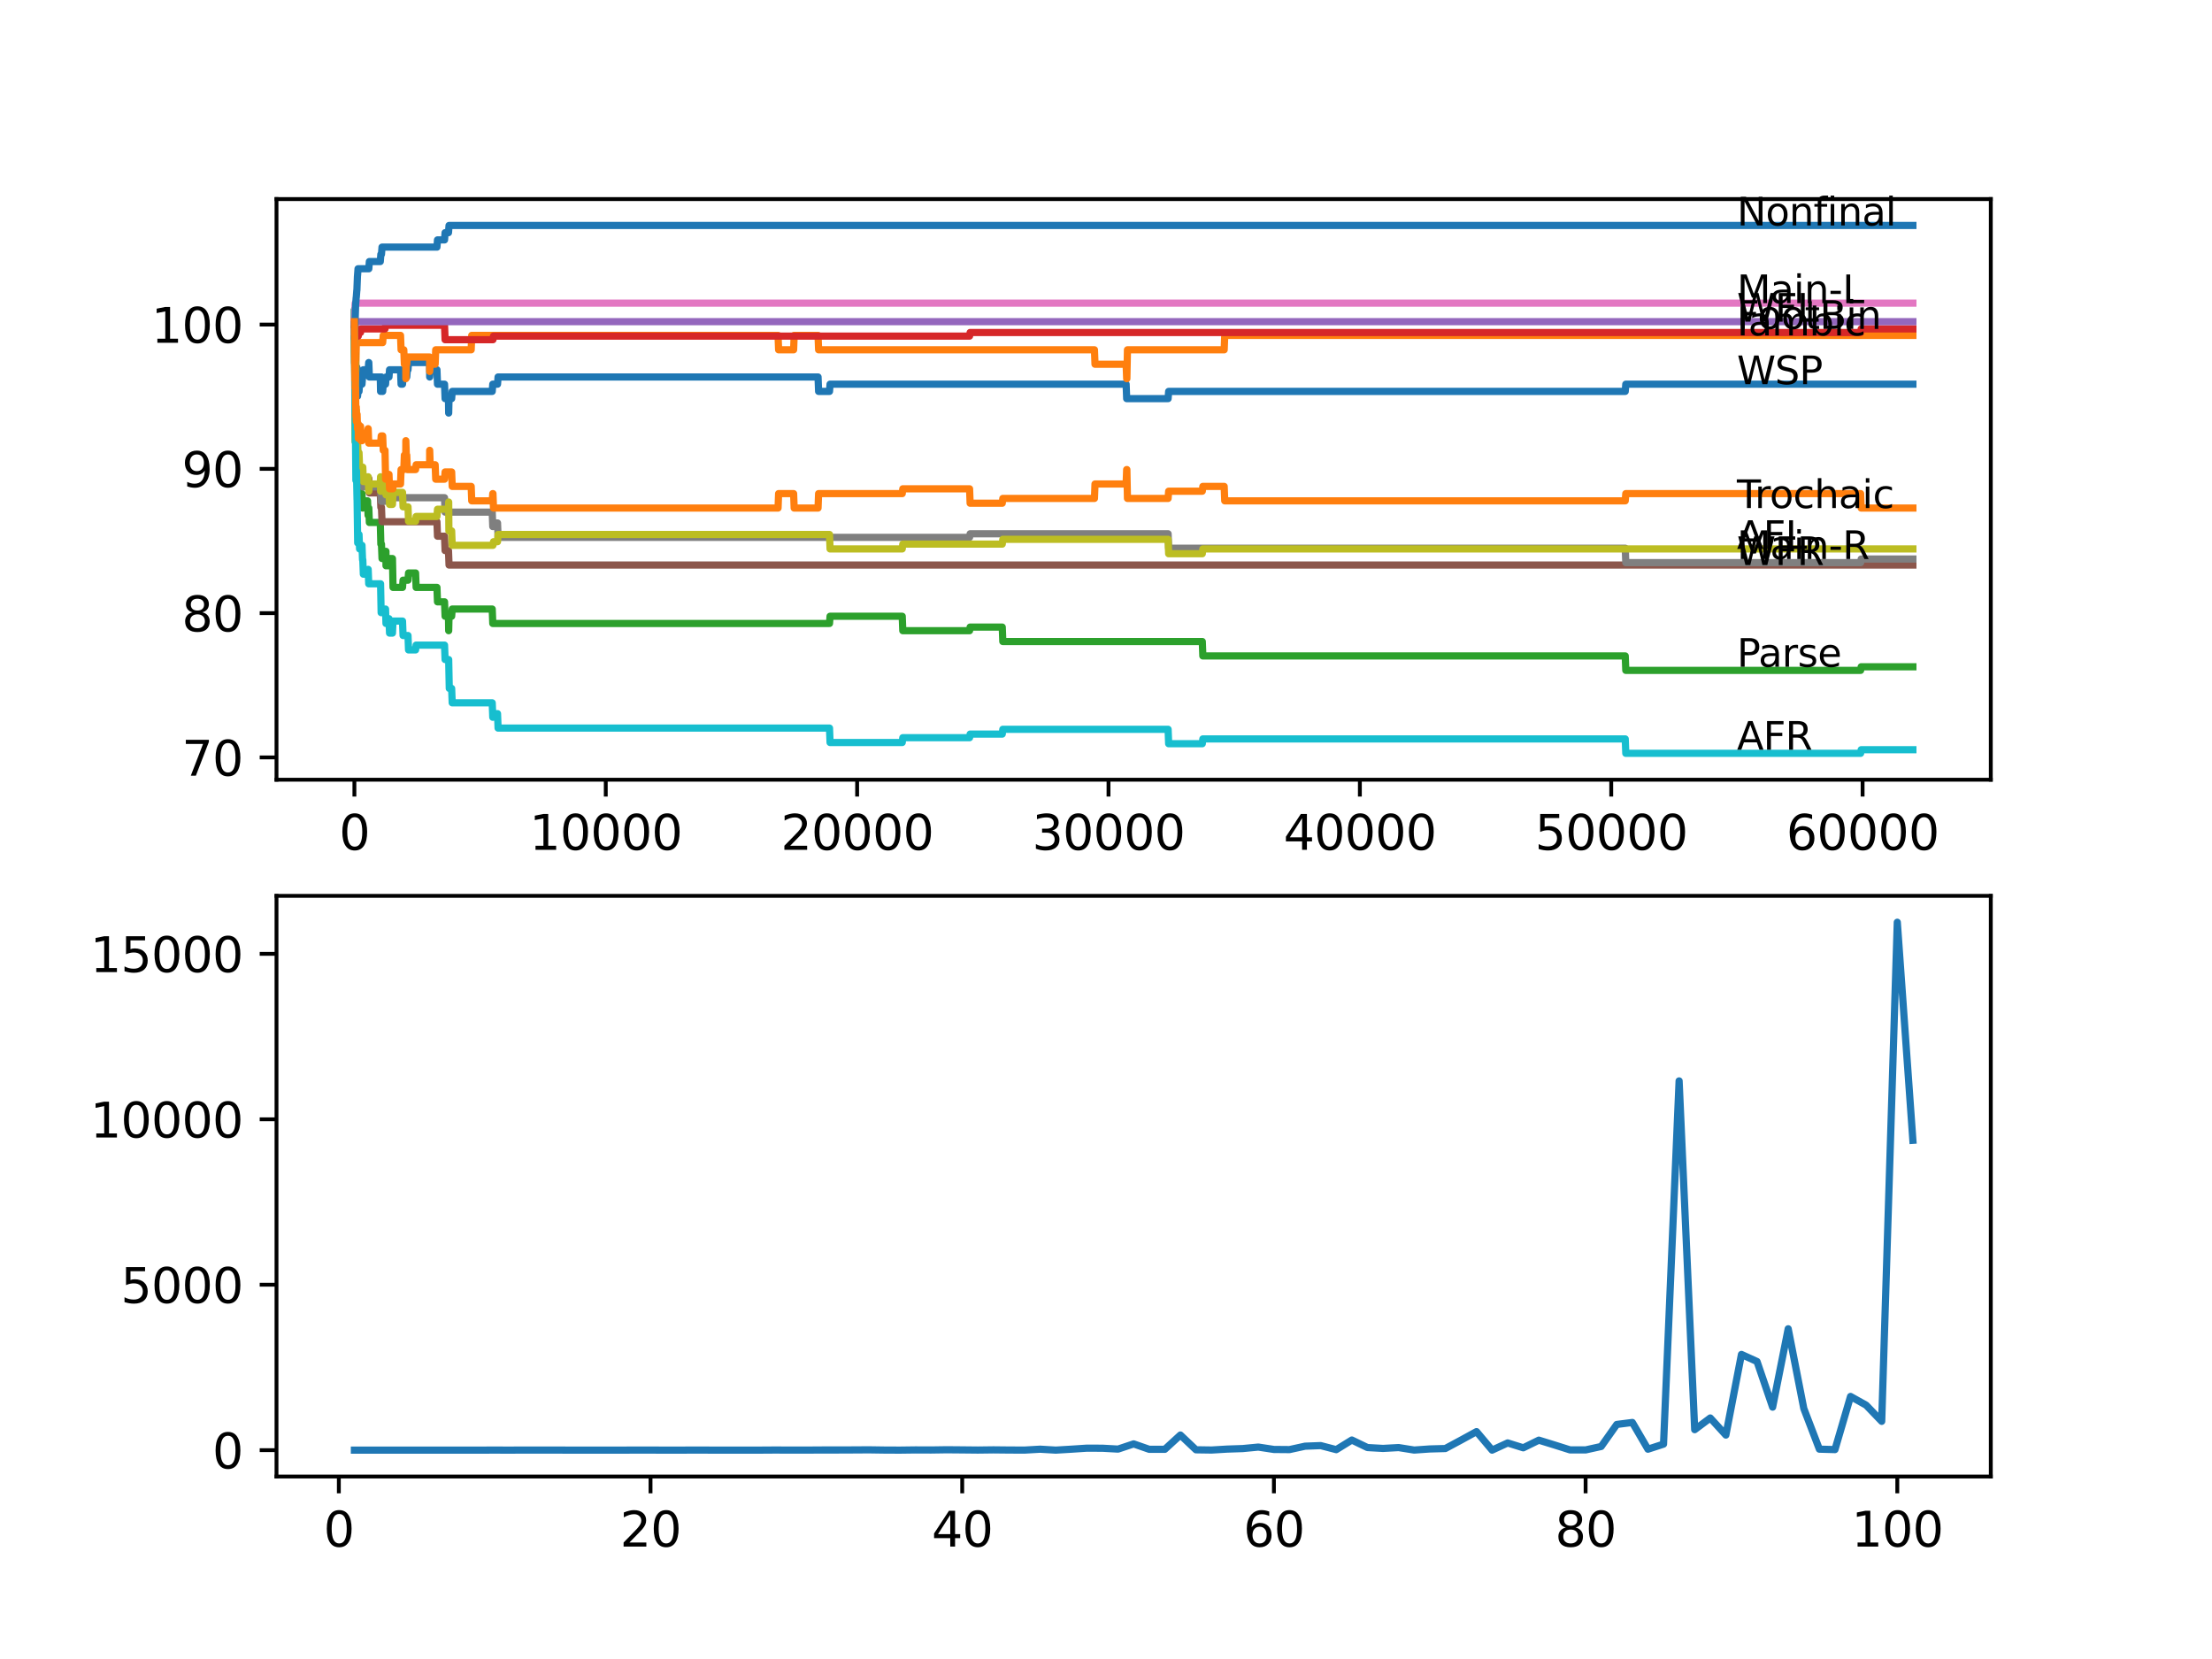<?xml version="1.0" encoding="utf-8" standalone="no"?>
<!DOCTYPE svg PUBLIC "-//W3C//DTD SVG 1.1//EN"
  "http://www.w3.org/Graphics/SVG/1.1/DTD/svg11.dtd">
<svg xmlns:xlink="http://www.w3.org/1999/xlink" width="460.8pt" height="345.6pt" viewBox="0 0 460.8 345.6" xmlns="http://www.w3.org/2000/svg" version="1.1">
 <defs>
  <style type="text/css">*{stroke-linejoin: round; stroke-linecap: butt}</style>
 </defs>
 <g id="figure_1">
  <g id="patch_1">
   <path d="M 0 345.6 
L 460.8 345.6 
L 460.8 0 
L 0 0 
z
" style="fill: #ffffff"/>
  </g>
  <g id="axes_1">
   <g id="patch_2">
    <path d="M 57.6 162.432 
L 414.72 162.432 
L 414.72 41.472 
L 57.6 41.472 
z
" style="fill: #ffffff"/>
   </g>
   <g id="matplotlib.axis_1">
    <g id="xtick_1">
     <g id="line2d_1">
      <defs>
       <path id="m5f3b8e2479" d="M 0 0 
L 0 3.5 
" style="stroke: #000000; stroke-width: 0.8"/>
      </defs>
      <g>
       <use xlink:href="#m5f3b8e2479" x="73.827" y="162.432" style="stroke: #000000; stroke-width: 0.8"/>
      </g>
     </g>
     <g id="text_1">
      <!-- 0 -->
      <g transform="translate(70.646 177.03)scale(0.1 -0.1)">
       <defs>
        <path id="DejaVuSans-30" d="M 2034 4250 
Q 1547 4250 1301 3770 
Q 1056 3291 1056 2328 
Q 1056 1369 1301 889 
Q 1547 409 2034 409 
Q 2525 409 2770 889 
Q 3016 1369 3016 2328 
Q 3016 3291 2770 3770 
Q 2525 4250 2034 4250 
z
M 2034 4750 
Q 2819 4750 3233 4129 
Q 3647 3509 3647 2328 
Q 3647 1150 3233 529 
Q 2819 -91 2034 -91 
Q 1250 -91 836 529 
Q 422 1150 422 2328 
Q 422 3509 836 4129 
Q 1250 4750 2034 4750 
z
" transform="scale(0.016)"/>
       </defs>
       <use xlink:href="#DejaVuSans-30"/>
      </g>
     </g>
    </g>
    <g id="xtick_2">
     <g id="line2d_2">
      <g>
       <use xlink:href="#m5f3b8e2479" x="126.192" y="162.432" style="stroke: #000000; stroke-width: 0.8"/>
      </g>
     </g>
     <g id="text_2">
      <!-- 10000 -->
      <g transform="translate(110.286 177.03)scale(0.1 -0.1)">
       <defs>
        <path id="DejaVuSans-31" d="M 794 531 
L 1825 531 
L 1825 4091 
L 703 3866 
L 703 4441 
L 1819 4666 
L 2450 4666 
L 2450 531 
L 3481 531 
L 3481 0 
L 794 0 
L 794 531 
z
" transform="scale(0.016)"/>
       </defs>
       <use xlink:href="#DejaVuSans-31"/>
       <use xlink:href="#DejaVuSans-30" x="63.623"/>
       <use xlink:href="#DejaVuSans-30" x="127.246"/>
       <use xlink:href="#DejaVuSans-30" x="190.869"/>
       <use xlink:href="#DejaVuSans-30" x="254.492"/>
      </g>
     </g>
    </g>
    <g id="xtick_3">
     <g id="line2d_3">
      <g>
       <use xlink:href="#m5f3b8e2479" x="178.556" y="162.432" style="stroke: #000000; stroke-width: 0.8"/>
      </g>
     </g>
     <g id="text_3">
      <!-- 20000 -->
      <g transform="translate(162.65 177.03)scale(0.1 -0.1)">
       <defs>
        <path id="DejaVuSans-32" d="M 1228 531 
L 3431 531 
L 3431 0 
L 469 0 
L 469 531 
Q 828 903 1448 1529 
Q 2069 2156 2228 2338 
Q 2531 2678 2651 2914 
Q 2772 3150 2772 3378 
Q 2772 3750 2511 3984 
Q 2250 4219 1831 4219 
Q 1534 4219 1204 4116 
Q 875 4013 500 3803 
L 500 4441 
Q 881 4594 1212 4672 
Q 1544 4750 1819 4750 
Q 2544 4750 2975 4387 
Q 3406 4025 3406 3419 
Q 3406 3131 3298 2873 
Q 3191 2616 2906 2266 
Q 2828 2175 2409 1742 
Q 1991 1309 1228 531 
z
" transform="scale(0.016)"/>
       </defs>
       <use xlink:href="#DejaVuSans-32"/>
       <use xlink:href="#DejaVuSans-30" x="63.623"/>
       <use xlink:href="#DejaVuSans-30" x="127.246"/>
       <use xlink:href="#DejaVuSans-30" x="190.869"/>
       <use xlink:href="#DejaVuSans-30" x="254.492"/>
      </g>
     </g>
    </g>
    <g id="xtick_4">
     <g id="line2d_4">
      <g>
       <use xlink:href="#m5f3b8e2479" x="230.921" y="162.432" style="stroke: #000000; stroke-width: 0.8"/>
      </g>
     </g>
     <g id="text_4">
      <!-- 30000 -->
      <g transform="translate(215.015 177.03)scale(0.1 -0.1)">
       <defs>
        <path id="DejaVuSans-33" d="M 2597 2516 
Q 3050 2419 3304 2112 
Q 3559 1806 3559 1356 
Q 3559 666 3084 287 
Q 2609 -91 1734 -91 
Q 1441 -91 1130 -33 
Q 819 25 488 141 
L 488 750 
Q 750 597 1062 519 
Q 1375 441 1716 441 
Q 2309 441 2620 675 
Q 2931 909 2931 1356 
Q 2931 1769 2642 2001 
Q 2353 2234 1838 2234 
L 1294 2234 
L 1294 2753 
L 1863 2753 
Q 2328 2753 2575 2939 
Q 2822 3125 2822 3475 
Q 2822 3834 2567 4026 
Q 2313 4219 1838 4219 
Q 1578 4219 1281 4162 
Q 984 4106 628 3988 
L 628 4550 
Q 988 4650 1302 4700 
Q 1616 4750 1894 4750 
Q 2613 4750 3031 4423 
Q 3450 4097 3450 3541 
Q 3450 3153 3228 2886 
Q 3006 2619 2597 2516 
z
" transform="scale(0.016)"/>
       </defs>
       <use xlink:href="#DejaVuSans-33"/>
       <use xlink:href="#DejaVuSans-30" x="63.623"/>
       <use xlink:href="#DejaVuSans-30" x="127.246"/>
       <use xlink:href="#DejaVuSans-30" x="190.869"/>
       <use xlink:href="#DejaVuSans-30" x="254.492"/>
      </g>
     </g>
    </g>
    <g id="xtick_5">
     <g id="line2d_5">
      <g>
       <use xlink:href="#m5f3b8e2479" x="283.285" y="162.432" style="stroke: #000000; stroke-width: 0.8"/>
      </g>
     </g>
     <g id="text_5">
      <!-- 40000 -->
      <g transform="translate(267.379 177.03)scale(0.1 -0.1)">
       <defs>
        <path id="DejaVuSans-34" d="M 2419 4116 
L 825 1625 
L 2419 1625 
L 2419 4116 
z
M 2253 4666 
L 3047 4666 
L 3047 1625 
L 3713 1625 
L 3713 1100 
L 3047 1100 
L 3047 0 
L 2419 0 
L 2419 1100 
L 313 1100 
L 313 1709 
L 2253 4666 
z
" transform="scale(0.016)"/>
       </defs>
       <use xlink:href="#DejaVuSans-34"/>
       <use xlink:href="#DejaVuSans-30" x="63.623"/>
       <use xlink:href="#DejaVuSans-30" x="127.246"/>
       <use xlink:href="#DejaVuSans-30" x="190.869"/>
       <use xlink:href="#DejaVuSans-30" x="254.492"/>
      </g>
     </g>
    </g>
    <g id="xtick_6">
     <g id="line2d_6">
      <g>
       <use xlink:href="#m5f3b8e2479" x="335.65" y="162.432" style="stroke: #000000; stroke-width: 0.8"/>
      </g>
     </g>
     <g id="text_6">
      <!-- 50000 -->
      <g transform="translate(319.744 177.03)scale(0.1 -0.1)">
       <defs>
        <path id="DejaVuSans-35" d="M 691 4666 
L 3169 4666 
L 3169 4134 
L 1269 4134 
L 1269 2991 
Q 1406 3038 1543 3061 
Q 1681 3084 1819 3084 
Q 2600 3084 3056 2656 
Q 3513 2228 3513 1497 
Q 3513 744 3044 326 
Q 2575 -91 1722 -91 
Q 1428 -91 1123 -41 
Q 819 9 494 109 
L 494 744 
Q 775 591 1075 516 
Q 1375 441 1709 441 
Q 2250 441 2565 725 
Q 2881 1009 2881 1497 
Q 2881 1984 2565 2268 
Q 2250 2553 1709 2553 
Q 1456 2553 1204 2497 
Q 953 2441 691 2322 
L 691 4666 
z
" transform="scale(0.016)"/>
       </defs>
       <use xlink:href="#DejaVuSans-35"/>
       <use xlink:href="#DejaVuSans-30" x="63.623"/>
       <use xlink:href="#DejaVuSans-30" x="127.246"/>
       <use xlink:href="#DejaVuSans-30" x="190.869"/>
       <use xlink:href="#DejaVuSans-30" x="254.492"/>
      </g>
     </g>
    </g>
    <g id="xtick_7">
     <g id="line2d_7">
      <g>
       <use xlink:href="#m5f3b8e2479" x="388.014" y="162.432" style="stroke: #000000; stroke-width: 0.8"/>
      </g>
     </g>
     <g id="text_7">
      <!-- 60000 -->
      <g transform="translate(372.108 177.03)scale(0.1 -0.1)">
       <defs>
        <path id="DejaVuSans-36" d="M 2113 2584 
Q 1688 2584 1439 2293 
Q 1191 2003 1191 1497 
Q 1191 994 1439 701 
Q 1688 409 2113 409 
Q 2538 409 2786 701 
Q 3034 994 3034 1497 
Q 3034 2003 2786 2293 
Q 2538 2584 2113 2584 
z
M 3366 4563 
L 3366 3988 
Q 3128 4100 2886 4159 
Q 2644 4219 2406 4219 
Q 1781 4219 1451 3797 
Q 1122 3375 1075 2522 
Q 1259 2794 1537 2939 
Q 1816 3084 2150 3084 
Q 2853 3084 3261 2657 
Q 3669 2231 3669 1497 
Q 3669 778 3244 343 
Q 2819 -91 2113 -91 
Q 1303 -91 875 529 
Q 447 1150 447 2328 
Q 447 3434 972 4092 
Q 1497 4750 2381 4750 
Q 2619 4750 2861 4703 
Q 3103 4656 3366 4563 
z
" transform="scale(0.016)"/>
       </defs>
       <use xlink:href="#DejaVuSans-36"/>
       <use xlink:href="#DejaVuSans-30" x="63.623"/>
       <use xlink:href="#DejaVuSans-30" x="127.246"/>
       <use xlink:href="#DejaVuSans-30" x="190.869"/>
       <use xlink:href="#DejaVuSans-30" x="254.492"/>
      </g>
     </g>
    </g>
   </g>
   <g id="matplotlib.axis_2">
    <g id="ytick_1">
     <g id="line2d_8">
      <defs>
       <path id="m821ccf49c3" d="M 0 0 
L -3.5 0 
" style="stroke: #000000; stroke-width: 0.8"/>
      </defs>
      <g>
       <use xlink:href="#m821ccf49c3" x="57.6" y="157.785" style="stroke: #000000; stroke-width: 0.8"/>
      </g>
     </g>
     <g id="text_8">
      <!-- 70 -->
      <g transform="translate(37.875 161.585)scale(0.1 -0.1)">
       <defs>
        <path id="DejaVuSans-37" d="M 525 4666 
L 3525 4666 
L 3525 4397 
L 1831 0 
L 1172 0 
L 2766 4134 
L 525 4134 
L 525 4666 
z
" transform="scale(0.016)"/>
       </defs>
       <use xlink:href="#DejaVuSans-37"/>
       <use xlink:href="#DejaVuSans-30" x="63.623"/>
      </g>
     </g>
    </g>
    <g id="ytick_2">
     <g id="line2d_9">
      <g>
       <use xlink:href="#m821ccf49c3" x="57.6" y="127.727" style="stroke: #000000; stroke-width: 0.8"/>
      </g>
     </g>
     <g id="text_9">
      <!-- 80 -->
      <g transform="translate(37.875 131.526)scale(0.1 -0.1)">
       <defs>
        <path id="DejaVuSans-38" d="M 2034 2216 
Q 1584 2216 1326 1975 
Q 1069 1734 1069 1313 
Q 1069 891 1326 650 
Q 1584 409 2034 409 
Q 2484 409 2743 651 
Q 3003 894 3003 1313 
Q 3003 1734 2745 1975 
Q 2488 2216 2034 2216 
z
M 1403 2484 
Q 997 2584 770 2862 
Q 544 3141 544 3541 
Q 544 4100 942 4425 
Q 1341 4750 2034 4750 
Q 2731 4750 3128 4425 
Q 3525 4100 3525 3541 
Q 3525 3141 3298 2862 
Q 3072 2584 2669 2484 
Q 3125 2378 3379 2068 
Q 3634 1759 3634 1313 
Q 3634 634 3220 271 
Q 2806 -91 2034 -91 
Q 1263 -91 848 271 
Q 434 634 434 1313 
Q 434 1759 690 2068 
Q 947 2378 1403 2484 
z
M 1172 3481 
Q 1172 3119 1398 2916 
Q 1625 2713 2034 2713 
Q 2441 2713 2670 2916 
Q 2900 3119 2900 3481 
Q 2900 3844 2670 4047 
Q 2441 4250 2034 4250 
Q 1625 4250 1398 4047 
Q 1172 3844 1172 3481 
z
" transform="scale(0.016)"/>
       </defs>
       <use xlink:href="#DejaVuSans-38"/>
       <use xlink:href="#DejaVuSans-30" x="63.623"/>
      </g>
     </g>
    </g>
    <g id="ytick_3">
     <g id="line2d_10">
      <g>
       <use xlink:href="#m821ccf49c3" x="57.6" y="97.669" style="stroke: #000000; stroke-width: 0.8"/>
      </g>
     </g>
     <g id="text_10">
      <!-- 90 -->
      <g transform="translate(37.875 101.468)scale(0.1 -0.1)">
       <defs>
        <path id="DejaVuSans-39" d="M 703 97 
L 703 672 
Q 941 559 1184 500 
Q 1428 441 1663 441 
Q 2288 441 2617 861 
Q 2947 1281 2994 2138 
Q 2813 1869 2534 1725 
Q 2256 1581 1919 1581 
Q 1219 1581 811 2004 
Q 403 2428 403 3163 
Q 403 3881 828 4315 
Q 1253 4750 1959 4750 
Q 2769 4750 3195 4129 
Q 3622 3509 3622 2328 
Q 3622 1225 3098 567 
Q 2575 -91 1691 -91 
Q 1453 -91 1209 -44 
Q 966 3 703 97 
z
M 1959 2075 
Q 2384 2075 2632 2365 
Q 2881 2656 2881 3163 
Q 2881 3666 2632 3958 
Q 2384 4250 1959 4250 
Q 1534 4250 1286 3958 
Q 1038 3666 1038 3163 
Q 1038 2656 1286 2365 
Q 1534 2075 1959 2075 
z
" transform="scale(0.016)"/>
       </defs>
       <use xlink:href="#DejaVuSans-39"/>
       <use xlink:href="#DejaVuSans-30" x="63.623"/>
      </g>
     </g>
    </g>
    <g id="ytick_4">
     <g id="line2d_11">
      <g>
       <use xlink:href="#m821ccf49c3" x="57.6" y="67.61" style="stroke: #000000; stroke-width: 0.8"/>
      </g>
     </g>
     <g id="text_11">
      <!-- 100 -->
      <g transform="translate(31.512 71.409)scale(0.1 -0.1)">
       <use xlink:href="#DejaVuSans-31"/>
       <use xlink:href="#DejaVuSans-30" x="63.623"/>
       <use xlink:href="#DejaVuSans-30" x="127.246"/>
      </g>
     </g>
    </g>
   </g>
   <g id="line2d_12">
    <path d="M 73.833 67.009 
L 73.854 64.504 
L 73.911 71.017 
L 73.922 71.017 
L 73.932 71.017 
L 73.958 68.512 
L 74 80.535 
L 74.021 76.027 
L 74.047 76.027 
L 74.084 73.522 
L 74.089 76.528 
L 74.152 76.528 
L 74.215 76.528 
L 74.257 79.533 
L 74.325 76.528 
L 74.346 76.528 
L 74.451 81.036 
L 74.461 79.533 
L 74.472 79.533 
L 74.482 82.539 
L 74.582 81.537 
L 74.791 81.537 
L 74.906 80.034 
L 75.409 80.034 
L 75.524 78.531 
L 75.576 78.531 
L 75.692 77.029 
L 76.697 77.029 
L 76.812 75.526 
L 76.828 75.526 
L 76.943 78.531 
L 79.221 78.531 
L 79.279 81.537 
L 79.331 78.531 
L 79.467 78.531 
L 79.582 81.537 
L 79.718 81.537 
L 79.834 80.034 
L 80.315 80.034 
L 80.431 78.531 
L 81.033 78.531 
L 81.148 77.029 
L 83.436 77.029 
L 83.552 80.034 
L 83.85 80.034 
L 83.965 78.531 
L 84.735 78.531 
L 84.85 77.029 
L 84.992 77.029 
L 85.107 75.526 
L 89.505 75.526 
L 89.511 78.531 
L 89.615 77.029 
L 91.024 77.029 
L 91.139 80.034 
L 92.605 80.034 
L 92.721 83.04 
L 93.428 83.04 
L 93.469 86.046 
L 93.537 83.04 
L 94.087 83.04 
L 94.203 81.537 
L 102.539 81.537 
L 102.654 80.034 
L 103.644 80.034 
L 103.759 78.531 
L 170.414 78.531 
L 170.529 81.537 
L 172.802 81.537 
L 172.917 80.034 
L 234.592 80.034 
L 234.707 83.04 
L 243.337 83.04 
L 243.452 81.537 
L 338.567 81.537 
L 338.682 80.034 
L 398.487 80.034 
L 398.487 80.034 
" clip-path="url(#p6641b305b4)" style="fill: none; stroke: #1f77b4; stroke-width: 1.5; stroke-linecap: square"/>
   </g>
   <g id="line2d_13">
    <path d="M 73.833 70.616 
L 73.838 70.616 
L 73.927 83.14 
L 73.958 77.379 
L 73.969 77.379 
L 74.037 75.375 
L 74 78.381 
L 74.079 77.379 
L 74.11 77.379 
L 74.231 71.368 
L 79.718 71.368 
L 79.834 69.865 
L 83.436 69.865 
L 83.552 72.871 
L 84.122 72.871 
L 84.238 75.876 
L 84.531 75.876 
L 84.546 78.882 
L 84.641 75.876 
L 84.735 75.876 
L 84.85 74.373 
L 89.505 74.373 
L 89.511 77.379 
L 89.615 75.876 
L 90.652 75.876 
L 90.767 72.871 
L 98.156 72.871 
L 98.271 69.865 
L 162.083 69.865 
L 162.198 72.871 
L 165.324 72.871 
L 165.439 69.865 
L 170.414 69.865 
L 170.529 72.871 
L 227.994 72.871 
L 228.109 75.876 
L 234.592 75.876 
L 234.707 78.882 
L 234.749 78.882 
L 234.869 72.871 
L 255.019 72.871 
L 255.134 69.865 
L 398.487 69.865 
L 398.487 69.865 
" clip-path="url(#p6641b305b4)" style="fill: none; stroke: #ff7f0e; stroke-width: 1.5; stroke-linecap: square"/>
   </g>
   <g id="line2d_14">
    <path d="M 73.833 67.009 
L 73.854 64.504 
L 73.896 73.522 
L 73.906 73.522 
L 73.917 73.522 
L 74 92.058 
L 74.047 87.549 
L 74.084 85.044 
L 74.089 88.05 
L 74.147 88.05 
L 74.257 97.068 
L 74.267 95.565 
L 74.346 95.565 
L 74.451 100.073 
L 74.461 98.57 
L 74.472 98.57 
L 74.482 101.576 
L 74.582 100.574 
L 74.639 100.574 
L 74.754 103.58 
L 75.105 103.58 
L 75.22 102.829 
L 75.409 102.829 
L 75.524 105.835 
L 75.576 105.835 
L 75.692 104.332 
L 76.566 104.332 
L 76.681 107.337 
L 76.697 107.337 
L 76.812 105.835 
L 76.828 105.835 
L 76.943 108.84 
L 79.221 108.84 
L 79.336 113.349 
L 79.467 113.349 
L 79.582 116.355 
L 80.315 116.355 
L 80.404 114.852 
L 80.41 117.858 
L 80.42 117.858 
L 81.033 117.858 
L 81.148 116.355 
L 81.755 116.355 
L 81.876 122.367 
L 83.85 122.367 
L 83.965 120.864 
L 84.992 120.864 
L 85.107 119.361 
L 86.573 119.361 
L 86.688 122.367 
L 91.024 122.367 
L 91.139 125.373 
L 92.605 125.373 
L 92.721 128.378 
L 93.428 128.378 
L 93.469 131.384 
L 93.537 128.378 
L 94.087 128.378 
L 94.203 126.875 
L 102.539 126.875 
L 102.654 129.881 
L 172.802 129.881 
L 172.917 128.378 
L 187.951 128.378 
L 188.066 131.384 
L 201.979 131.384 
L 202.094 130.633 
L 208.786 130.633 
L 208.902 133.639 
L 250.458 133.639 
L 250.573 136.644 
L 338.567 136.644 
L 338.682 139.65 
L 387.601 139.65 
L 387.716 138.899 
L 398.487 138.899 
L 398.487 138.899 
" clip-path="url(#p6641b305b4)" style="fill: none; stroke: #2ca02c; stroke-width: 1.5; stroke-linecap: square"/>
   </g>
   <g id="line2d_15">
    <path d="M 73.833 67.61 
L 73.869 67.61 
L 73.958 67.009 
L 74.074 70.015 
L 74.634 70.015 
L 74.749 69.263 
L 75.105 69.263 
L 75.22 68.512 
L 80.205 68.512 
L 80.321 67.761 
L 92.605 67.761 
L 92.721 70.766 
L 102.691 70.766 
L 102.806 70.015 
L 201.979 70.015 
L 202.094 69.263 
L 387.601 69.263 
L 387.716 68.512 
L 398.487 68.512 
L 398.487 68.512 
" clip-path="url(#p6641b305b4)" style="fill: none; stroke: #d62728; stroke-width: 1.5; stroke-linecap: square"/>
   </g>
   <g id="line2d_16">
    <path d="M 73.833 67.009 
L 398.487 67.009 
L 398.487 67.009 
" clip-path="url(#p6641b305b4)" style="fill: none; stroke: #9467bd; stroke-width: 1.5; stroke-linecap: square"/>
   </g>
   <g id="line2d_17">
    <path d="M 73.833 67.61 
L 73.854 66.608 
L 73.88 75.626 
L 73.901 75.626 
L 73.958 75.626 
L 74.089 87.649 
L 74.215 87.649 
L 74.33 90.655 
L 74.346 90.655 
L 74.466 96.667 
L 74.472 96.667 
L 74.587 99.673 
L 76.828 99.673 
L 76.943 102.678 
L 79.221 102.678 
L 79.336 105.684 
L 79.467 105.684 
L 79.582 108.69 
L 91.024 108.69 
L 91.139 111.696 
L 92.605 111.696 
L 92.721 114.702 
L 93.428 114.702 
L 93.543 117.708 
L 398.487 117.708 
L 398.487 117.708 
" clip-path="url(#p6641b305b4)" style="fill: none; stroke: #8c564b; stroke-width: 1.5; stroke-linecap: square"/>
   </g>
   <g id="line2d_18">
    <path d="M 73.833 67.009 
L 73.859 67.009 
L 73.99 63.152 
L 398.487 63.152 
L 398.487 63.152 
" clip-path="url(#p6641b305b4)" style="fill: none; stroke: #e377c2; stroke-width: 1.5; stroke-linecap: square"/>
   </g>
   <g id="line2d_19">
    <path d="M 73.833 70.616 
L 73.859 70.616 
L 73.99 84.894 
L 74.006 84.894 
L 74.121 87.9 
L 74.283 87.9 
L 74.398 90.906 
L 74.451 90.906 
L 74.571 96.917 
L 74.634 96.917 
L 74.749 96.166 
L 74.791 96.166 
L 74.906 99.172 
L 75.105 99.172 
L 75.22 98.42 
L 75.409 98.42 
L 75.524 101.426 
L 79.3 101.426 
L 79.415 104.432 
L 80.205 104.432 
L 80.321 103.68 
L 92.605 103.68 
L 92.721 106.686 
L 102.539 106.686 
L 102.654 109.692 
L 102.691 109.692 
L 102.806 108.941 
L 103.644 108.941 
L 103.759 111.946 
L 201.979 111.946 
L 202.094 111.195 
L 243.337 111.195 
L 243.452 114.201 
L 338.567 114.201 
L 338.682 117.207 
L 387.601 117.207 
L 387.716 116.455 
L 398.487 116.455 
L 398.487 116.455 
" clip-path="url(#p6641b305b4)" style="fill: none; stroke: #7f7f7f; stroke-width: 1.5; stroke-linecap: square"/>
   </g>
   <g id="line2d_20">
    <path d="M 73.833 70.616 
L 73.943 79.784 
L 73.958 79.032 
L 73.969 79.032 
L 74 75.526 
L 74.021 84.543 
L 74.047 84.543 
L 74.084 90.555 
L 74.163 88.05 
L 74.199 88.05 
L 74.257 85.545 
L 74.288 91.557 
L 74.346 91.557 
L 74.388 90.054 
L 74.393 93.06 
L 74.451 91.557 
L 74.566 96.066 
L 74.634 96.066 
L 74.754 94.312 
L 74.791 94.312 
L 74.906 97.318 
L 75.576 97.318 
L 75.692 100.324 
L 76.566 100.324 
L 76.681 99.322 
L 76.697 99.322 
L 76.812 102.328 
L 76.828 102.328 
L 76.943 100.825 
L 79.221 100.825 
L 79.279 99.322 
L 79.284 102.328 
L 79.326 102.328 
L 79.467 102.328 
L 79.582 100.825 
L 80.205 100.825 
L 80.315 100.073 
L 80.404 103.079 
L 80.425 102.077 
L 81.033 102.077 
L 81.148 105.083 
L 81.755 105.083 
L 81.871 102.578 
L 83.85 102.578 
L 83.965 105.584 
L 84.992 105.584 
L 85.107 108.59 
L 86.573 108.59 
L 86.688 107.588 
L 91.024 107.588 
L 91.139 106.085 
L 93.428 106.085 
L 93.469 104.582 
L 93.511 110.594 
L 93.522 110.594 
L 94.087 110.594 
L 94.203 113.6 
L 102.691 113.6 
L 102.806 112.848 
L 103.644 112.848 
L 103.759 111.345 
L 172.802 111.345 
L 172.917 114.351 
L 187.951 114.351 
L 188.066 113.349 
L 208.786 113.349 
L 208.902 112.347 
L 243.337 112.347 
L 243.452 115.353 
L 250.458 115.353 
L 250.573 114.351 
L 398.487 114.351 
L 398.487 114.351 
" clip-path="url(#p6641b305b4)" style="fill: none; stroke: #bcbd22; stroke-width: 1.5; stroke-linecap: square"/>
   </g>
   <g id="line2d_21">
    <path d="M 73.833 70.616 
L 73.843 70.616 
L 73.969 86.046 
L 73.979 85.044 
L 74 85.044 
L 74.136 100.073 
L 74.147 100.073 
L 74.257 98.069 
L 74.377 104.081 
L 74.388 104.081 
L 74.513 113.099 
L 74.634 113.099 
L 74.754 111.345 
L 74.791 111.345 
L 74.906 114.351 
L 75.105 114.351 
L 75.22 113.6 
L 75.409 113.6 
L 75.524 116.605 
L 75.576 116.605 
L 75.692 119.611 
L 76.566 119.611 
L 76.681 118.609 
L 76.697 118.609 
L 76.812 121.615 
L 79.279 121.615 
L 79.399 127.627 
L 80.205 127.627 
L 80.315 126.875 
L 80.404 129.881 
L 80.425 128.879 
L 81.033 128.879 
L 81.148 131.885 
L 81.755 131.885 
L 81.871 129.38 
L 83.85 129.38 
L 83.965 132.386 
L 84.992 132.386 
L 85.107 135.392 
L 86.573 135.392 
L 86.688 134.39 
L 92.605 134.39 
L 92.721 137.396 
L 93.469 137.396 
L 93.59 143.408 
L 94.087 143.408 
L 94.203 146.413 
L 102.539 146.413 
L 102.654 149.419 
L 102.691 149.419 
L 102.806 148.668 
L 103.644 148.668 
L 103.759 151.674 
L 172.802 151.674 
L 172.917 154.679 
L 187.951 154.679 
L 188.066 153.677 
L 201.979 153.677 
L 202.094 152.926 
L 208.786 152.926 
L 208.902 151.924 
L 243.337 151.924 
L 243.452 154.93 
L 250.458 154.93 
L 250.573 153.928 
L 338.567 153.928 
L 338.682 156.934 
L 387.601 156.934 
L 387.716 156.182 
L 398.487 156.182 
L 398.487 156.182 
" clip-path="url(#p6641b305b4)" style="fill: none; stroke: #17becf; stroke-width: 1.5; stroke-linecap: square"/>
   </g>
   <g id="line2d_22">
    <path d="M 73.833 67.61 
L 73.854 70.616 
L 73.88 67.51 
L 73.943 67.51 
L 73.958 67.51 
L 74.079 63.502 
L 74.084 63.502 
L 74.199 61.999 
L 74.215 61.999 
L 74.33 60.496 
L 74.346 60.496 
L 74.466 57.491 
L 74.472 57.491 
L 74.587 55.988 
L 76.828 55.988 
L 76.943 54.485 
L 79.221 54.485 
L 79.336 52.982 
L 79.467 52.982 
L 79.582 51.479 
L 91.024 51.479 
L 91.139 49.976 
L 92.605 49.976 
L 92.721 48.473 
L 93.428 48.473 
L 93.543 46.97 
L 398.487 46.97 
L 398.487 46.97 
" clip-path="url(#p6641b305b4)" style="fill: none; stroke: #1f77b4; stroke-width: 1.5; stroke-linecap: square"/>
   </g>
   <g id="line2d_23">
    <path d="M 73.833 67.009 
L 73.958 79.283 
L 74.047 77.78 
L 73.979 80.786 
L 74.058 80.786 
L 74.147 86.798 
L 74.173 85.796 
L 74.199 85.796 
L 74.22 84.794 
L 74.225 87.8 
L 74.304 86.297 
L 74.388 86.297 
L 74.482 89.302 
L 74.498 88.3 
L 74.634 88.3 
L 74.639 91.306 
L 74.744 90.304 
L 74.791 90.304 
L 74.906 88.801 
L 75.105 88.801 
L 75.22 91.807 
L 75.409 91.807 
L 75.524 90.304 
L 76.566 90.304 
L 76.681 89.302 
L 76.697 89.302 
L 76.812 92.308 
L 79.3 92.308 
L 79.415 90.805 
L 79.718 90.805 
L 79.834 93.811 
L 80.205 93.811 
L 80.326 99.823 
L 80.404 99.823 
L 80.52 98.821 
L 81.033 98.821 
L 81.148 101.827 
L 81.834 101.827 
L 81.949 100.825 
L 83.436 100.825 
L 83.552 97.819 
L 84.122 97.819 
L 84.238 94.813 
L 84.531 94.813 
L 84.546 91.807 
L 84.641 94.813 
L 84.735 94.813 
L 84.85 97.819 
L 86.573 97.819 
L 86.688 96.817 
L 89.505 96.817 
L 89.511 93.811 
L 89.615 96.817 
L 90.652 96.817 
L 90.767 99.823 
L 92.605 99.823 
L 92.721 98.32 
L 94.087 98.32 
L 94.203 101.326 
L 98.156 101.326 
L 98.271 104.332 
L 102.539 104.332 
L 102.654 102.829 
L 102.691 102.829 
L 102.806 105.835 
L 162.083 105.835 
L 162.198 102.829 
L 165.324 102.829 
L 165.439 105.835 
L 170.414 105.835 
L 170.529 102.829 
L 187.951 102.829 
L 188.066 101.827 
L 201.979 101.827 
L 202.094 104.833 
L 208.786 104.833 
L 208.902 103.831 
L 227.994 103.831 
L 228.109 100.825 
L 234.592 100.825 
L 234.707 97.819 
L 234.749 97.819 
L 234.869 103.831 
L 243.337 103.831 
L 243.452 102.328 
L 250.458 102.328 
L 250.573 101.326 
L 255.019 101.326 
L 255.134 104.332 
L 338.567 104.332 
L 338.682 102.829 
L 387.601 102.829 
L 387.716 105.835 
L 398.487 105.835 
L 398.487 105.835 
" clip-path="url(#p6641b305b4)" style="fill: none; stroke: #ff7f0e; stroke-width: 1.5; stroke-linecap: square"/>
   </g>
   <g id="patch_3">
    <path d="M 57.6 162.432 
L 57.6 41.472 
" style="fill: none; stroke: #000000; stroke-width: 0.8; stroke-linejoin: miter; stroke-linecap: square"/>
   </g>
   <g id="patch_4">
    <path d="M 414.72 162.432 
L 414.72 41.472 
" style="fill: none; stroke: #000000; stroke-width: 0.8; stroke-linejoin: miter; stroke-linecap: square"/>
   </g>
   <g id="patch_5">
    <path d="M 57.6 162.432 
L 414.72 162.432 
" style="fill: none; stroke: #000000; stroke-width: 0.8; stroke-linejoin: miter; stroke-linecap: square"/>
   </g>
   <g id="patch_6">
    <path d="M 57.6 41.472 
L 414.72 41.472 
" style="fill: none; stroke: #000000; stroke-width: 0.8; stroke-linejoin: miter; stroke-linecap: square"/>
   </g>
   <g id="text_12">
    <!-- WSP -->
    <g transform="translate(361.832 80.034)scale(0.08 -0.08)">
     <defs>
      <path id="DejaVuSans-57" d="M 213 4666 
L 850 4666 
L 1831 722 
L 2809 4666 
L 3519 4666 
L 4500 722 
L 5478 4666 
L 6119 4666 
L 4947 0 
L 4153 0 
L 3169 4050 
L 2175 0 
L 1381 0 
L 213 4666 
z
" transform="scale(0.016)"/>
      <path id="DejaVuSans-53" d="M 3425 4513 
L 3425 3897 
Q 3066 4069 2747 4153 
Q 2428 4238 2131 4238 
Q 1616 4238 1336 4038 
Q 1056 3838 1056 3469 
Q 1056 3159 1242 3001 
Q 1428 2844 1947 2747 
L 2328 2669 
Q 3034 2534 3370 2195 
Q 3706 1856 3706 1288 
Q 3706 609 3251 259 
Q 2797 -91 1919 -91 
Q 1588 -91 1214 -16 
Q 841 59 441 206 
L 441 856 
Q 825 641 1194 531 
Q 1563 422 1919 422 
Q 2459 422 2753 634 
Q 3047 847 3047 1241 
Q 3047 1584 2836 1778 
Q 2625 1972 2144 2069 
L 1759 2144 
Q 1053 2284 737 2584 
Q 422 2884 422 3419 
Q 422 4038 858 4394 
Q 1294 4750 2059 4750 
Q 2388 4750 2728 4690 
Q 3069 4631 3425 4513 
z
" transform="scale(0.016)"/>
      <path id="DejaVuSans-50" d="M 1259 4147 
L 1259 2394 
L 2053 2394 
Q 2494 2394 2734 2622 
Q 2975 2850 2975 3272 
Q 2975 3691 2734 3919 
Q 2494 4147 2053 4147 
L 1259 4147 
z
M 628 4666 
L 2053 4666 
Q 2838 4666 3239 4311 
Q 3641 3956 3641 3272 
Q 3641 2581 3239 2228 
Q 2838 1875 2053 1875 
L 1259 1875 
L 1259 0 
L 628 0 
L 628 4666 
z
" transform="scale(0.016)"/>
     </defs>
     <use xlink:href="#DejaVuSans-57"/>
     <use xlink:href="#DejaVuSans-53" x="98.877"/>
     <use xlink:href="#DejaVuSans-50" x="162.354"/>
    </g>
   </g>
   <g id="text_13">
    <!-- Iambic -->
    <g transform="translate(361.832 69.865)scale(0.08 -0.08)">
     <defs>
      <path id="DejaVuSans-49" d="M 628 4666 
L 1259 4666 
L 1259 0 
L 628 0 
L 628 4666 
z
" transform="scale(0.016)"/>
      <path id="DejaVuSans-61" d="M 2194 1759 
Q 1497 1759 1228 1600 
Q 959 1441 959 1056 
Q 959 750 1161 570 
Q 1363 391 1709 391 
Q 2188 391 2477 730 
Q 2766 1069 2766 1631 
L 2766 1759 
L 2194 1759 
z
M 3341 1997 
L 3341 0 
L 2766 0 
L 2766 531 
Q 2569 213 2275 61 
Q 1981 -91 1556 -91 
Q 1019 -91 701 211 
Q 384 513 384 1019 
Q 384 1609 779 1909 
Q 1175 2209 1959 2209 
L 2766 2209 
L 2766 2266 
Q 2766 2663 2505 2880 
Q 2244 3097 1772 3097 
Q 1472 3097 1187 3025 
Q 903 2953 641 2809 
L 641 3341 
Q 956 3463 1253 3523 
Q 1550 3584 1831 3584 
Q 2591 3584 2966 3190 
Q 3341 2797 3341 1997 
z
" transform="scale(0.016)"/>
      <path id="DejaVuSans-6d" d="M 3328 2828 
Q 3544 3216 3844 3400 
Q 4144 3584 4550 3584 
Q 5097 3584 5394 3201 
Q 5691 2819 5691 2113 
L 5691 0 
L 5113 0 
L 5113 2094 
Q 5113 2597 4934 2840 
Q 4756 3084 4391 3084 
Q 3944 3084 3684 2787 
Q 3425 2491 3425 1978 
L 3425 0 
L 2847 0 
L 2847 2094 
Q 2847 2600 2669 2842 
Q 2491 3084 2119 3084 
Q 1678 3084 1418 2786 
Q 1159 2488 1159 1978 
L 1159 0 
L 581 0 
L 581 3500 
L 1159 3500 
L 1159 2956 
Q 1356 3278 1631 3431 
Q 1906 3584 2284 3584 
Q 2666 3584 2933 3390 
Q 3200 3197 3328 2828 
z
" transform="scale(0.016)"/>
      <path id="DejaVuSans-62" d="M 3116 1747 
Q 3116 2381 2855 2742 
Q 2594 3103 2138 3103 
Q 1681 3103 1420 2742 
Q 1159 2381 1159 1747 
Q 1159 1113 1420 752 
Q 1681 391 2138 391 
Q 2594 391 2855 752 
Q 3116 1113 3116 1747 
z
M 1159 2969 
Q 1341 3281 1617 3432 
Q 1894 3584 2278 3584 
Q 2916 3584 3314 3078 
Q 3713 2572 3713 1747 
Q 3713 922 3314 415 
Q 2916 -91 2278 -91 
Q 1894 -91 1617 61 
Q 1341 213 1159 525 
L 1159 0 
L 581 0 
L 581 4863 
L 1159 4863 
L 1159 2969 
z
" transform="scale(0.016)"/>
      <path id="DejaVuSans-69" d="M 603 3500 
L 1178 3500 
L 1178 0 
L 603 0 
L 603 3500 
z
M 603 4863 
L 1178 4863 
L 1178 4134 
L 603 4134 
L 603 4863 
z
" transform="scale(0.016)"/>
      <path id="DejaVuSans-63" d="M 3122 3366 
L 3122 2828 
Q 2878 2963 2633 3030 
Q 2388 3097 2138 3097 
Q 1578 3097 1268 2742 
Q 959 2388 959 1747 
Q 959 1106 1268 751 
Q 1578 397 2138 397 
Q 2388 397 2633 464 
Q 2878 531 3122 666 
L 3122 134 
Q 2881 22 2623 -34 
Q 2366 -91 2075 -91 
Q 1284 -91 818 406 
Q 353 903 353 1747 
Q 353 2603 823 3093 
Q 1294 3584 2113 3584 
Q 2378 3584 2631 3529 
Q 2884 3475 3122 3366 
z
" transform="scale(0.016)"/>
     </defs>
     <use xlink:href="#DejaVuSans-49"/>
     <use xlink:href="#DejaVuSans-61" x="29.492"/>
     <use xlink:href="#DejaVuSans-6d" x="90.771"/>
     <use xlink:href="#DejaVuSans-62" x="188.184"/>
     <use xlink:href="#DejaVuSans-69" x="251.66"/>
     <use xlink:href="#DejaVuSans-63" x="279.443"/>
    </g>
   </g>
   <g id="text_14">
    <!-- Parse -->
    <g transform="translate(361.832 138.899)scale(0.08 -0.08)">
     <defs>
      <path id="DejaVuSans-72" d="M 2631 2963 
Q 2534 3019 2420 3045 
Q 2306 3072 2169 3072 
Q 1681 3072 1420 2755 
Q 1159 2438 1159 1844 
L 1159 0 
L 581 0 
L 581 3500 
L 1159 3500 
L 1159 2956 
Q 1341 3275 1631 3429 
Q 1922 3584 2338 3584 
Q 2397 3584 2469 3576 
Q 2541 3569 2628 3553 
L 2631 2963 
z
" transform="scale(0.016)"/>
      <path id="DejaVuSans-73" d="M 2834 3397 
L 2834 2853 
Q 2591 2978 2328 3040 
Q 2066 3103 1784 3103 
Q 1356 3103 1142 2972 
Q 928 2841 928 2578 
Q 928 2378 1081 2264 
Q 1234 2150 1697 2047 
L 1894 2003 
Q 2506 1872 2764 1633 
Q 3022 1394 3022 966 
Q 3022 478 2636 193 
Q 2250 -91 1575 -91 
Q 1294 -91 989 -36 
Q 684 19 347 128 
L 347 722 
Q 666 556 975 473 
Q 1284 391 1588 391 
Q 1994 391 2212 530 
Q 2431 669 2431 922 
Q 2431 1156 2273 1281 
Q 2116 1406 1581 1522 
L 1381 1569 
Q 847 1681 609 1914 
Q 372 2147 372 2553 
Q 372 3047 722 3315 
Q 1072 3584 1716 3584 
Q 2034 3584 2315 3537 
Q 2597 3491 2834 3397 
z
" transform="scale(0.016)"/>
      <path id="DejaVuSans-65" d="M 3597 1894 
L 3597 1613 
L 953 1613 
Q 991 1019 1311 708 
Q 1631 397 2203 397 
Q 2534 397 2845 478 
Q 3156 559 3463 722 
L 3463 178 
Q 3153 47 2828 -22 
Q 2503 -91 2169 -91 
Q 1331 -91 842 396 
Q 353 884 353 1716 
Q 353 2575 817 3079 
Q 1281 3584 2069 3584 
Q 2775 3584 3186 3129 
Q 3597 2675 3597 1894 
z
M 3022 2063 
Q 3016 2534 2758 2815 
Q 2500 3097 2075 3097 
Q 1594 3097 1305 2825 
Q 1016 2553 972 2059 
L 3022 2063 
z
" transform="scale(0.016)"/>
     </defs>
     <use xlink:href="#DejaVuSans-50"/>
     <use xlink:href="#DejaVuSans-61" x="55.803"/>
     <use xlink:href="#DejaVuSans-72" x="117.082"/>
     <use xlink:href="#DejaVuSans-73" x="158.195"/>
     <use xlink:href="#DejaVuSans-65" x="210.295"/>
    </g>
   </g>
   <g id="text_15">
    <!-- FootBin -->
    <g transform="translate(361.832 68.512)scale(0.08 -0.08)">
     <defs>
      <path id="DejaVuSans-46" d="M 628 4666 
L 3309 4666 
L 3309 4134 
L 1259 4134 
L 1259 2759 
L 3109 2759 
L 3109 2228 
L 1259 2228 
L 1259 0 
L 628 0 
L 628 4666 
z
" transform="scale(0.016)"/>
      <path id="DejaVuSans-6f" d="M 1959 3097 
Q 1497 3097 1228 2736 
Q 959 2375 959 1747 
Q 959 1119 1226 758 
Q 1494 397 1959 397 
Q 2419 397 2687 759 
Q 2956 1122 2956 1747 
Q 2956 2369 2687 2733 
Q 2419 3097 1959 3097 
z
M 1959 3584 
Q 2709 3584 3137 3096 
Q 3566 2609 3566 1747 
Q 3566 888 3137 398 
Q 2709 -91 1959 -91 
Q 1206 -91 779 398 
Q 353 888 353 1747 
Q 353 2609 779 3096 
Q 1206 3584 1959 3584 
z
" transform="scale(0.016)"/>
      <path id="DejaVuSans-74" d="M 1172 4494 
L 1172 3500 
L 2356 3500 
L 2356 3053 
L 1172 3053 
L 1172 1153 
Q 1172 725 1289 603 
Q 1406 481 1766 481 
L 2356 481 
L 2356 0 
L 1766 0 
Q 1100 0 847 248 
Q 594 497 594 1153 
L 594 3053 
L 172 3053 
L 172 3500 
L 594 3500 
L 594 4494 
L 1172 4494 
z
" transform="scale(0.016)"/>
      <path id="DejaVuSans-42" d="M 1259 2228 
L 1259 519 
L 2272 519 
Q 2781 519 3026 730 
Q 3272 941 3272 1375 
Q 3272 1813 3026 2020 
Q 2781 2228 2272 2228 
L 1259 2228 
z
M 1259 4147 
L 1259 2741 
L 2194 2741 
Q 2656 2741 2882 2914 
Q 3109 3088 3109 3444 
Q 3109 3797 2882 3972 
Q 2656 4147 2194 4147 
L 1259 4147 
z
M 628 4666 
L 2241 4666 
Q 2963 4666 3353 4366 
Q 3744 4066 3744 3513 
Q 3744 3084 3544 2831 
Q 3344 2578 2956 2516 
Q 3422 2416 3680 2098 
Q 3938 1781 3938 1306 
Q 3938 681 3513 340 
Q 3088 0 2303 0 
L 628 0 
L 628 4666 
z
" transform="scale(0.016)"/>
      <path id="DejaVuSans-6e" d="M 3513 2113 
L 3513 0 
L 2938 0 
L 2938 2094 
Q 2938 2591 2744 2837 
Q 2550 3084 2163 3084 
Q 1697 3084 1428 2787 
Q 1159 2491 1159 1978 
L 1159 0 
L 581 0 
L 581 3500 
L 1159 3500 
L 1159 2956 
Q 1366 3272 1645 3428 
Q 1925 3584 2291 3584 
Q 2894 3584 3203 3211 
Q 3513 2838 3513 2113 
z
" transform="scale(0.016)"/>
     </defs>
     <use xlink:href="#DejaVuSans-46"/>
     <use xlink:href="#DejaVuSans-6f" x="53.895"/>
     <use xlink:href="#DejaVuSans-6f" x="115.076"/>
     <use xlink:href="#DejaVuSans-74" x="176.258"/>
     <use xlink:href="#DejaVuSans-42" x="215.467"/>
     <use xlink:href="#DejaVuSans-69" x="284.07"/>
     <use xlink:href="#DejaVuSans-6e" x="311.854"/>
    </g>
   </g>
   <g id="text_16">
    <!-- WFL -->
    <g transform="translate(361.832 67.009)scale(0.08 -0.08)">
     <defs>
      <path id="DejaVuSans-4c" d="M 628 4666 
L 1259 4666 
L 1259 531 
L 3531 531 
L 3531 0 
L 628 0 
L 628 4666 
z
" transform="scale(0.016)"/>
     </defs>
     <use xlink:href="#DejaVuSans-57"/>
     <use xlink:href="#DejaVuSans-46" x="98.877"/>
     <use xlink:href="#DejaVuSans-4c" x="156.396"/>
    </g>
   </g>
   <g id="text_17">
    <!-- WFR -->
    <g transform="translate(361.832 117.708)scale(0.08 -0.08)">
     <defs>
      <path id="DejaVuSans-52" d="M 2841 2188 
Q 3044 2119 3236 1894 
Q 3428 1669 3622 1275 
L 4263 0 
L 3584 0 
L 2988 1197 
Q 2756 1666 2539 1819 
Q 2322 1972 1947 1972 
L 1259 1972 
L 1259 0 
L 628 0 
L 628 4666 
L 2053 4666 
Q 2853 4666 3247 4331 
Q 3641 3997 3641 3322 
Q 3641 2881 3436 2590 
Q 3231 2300 2841 2188 
z
M 1259 4147 
L 1259 2491 
L 2053 2491 
Q 2509 2491 2742 2702 
Q 2975 2913 2975 3322 
Q 2975 3731 2742 3939 
Q 2509 4147 2053 4147 
L 1259 4147 
z
" transform="scale(0.016)"/>
     </defs>
     <use xlink:href="#DejaVuSans-57"/>
     <use xlink:href="#DejaVuSans-46" x="98.877"/>
     <use xlink:href="#DejaVuSans-52" x="156.396"/>
    </g>
   </g>
   <g id="text_18">
    <!-- Main-L -->
    <g transform="translate(361.832 63.152)scale(0.08 -0.08)">
     <defs>
      <path id="DejaVuSans-4d" d="M 628 4666 
L 1569 4666 
L 2759 1491 
L 3956 4666 
L 4897 4666 
L 4897 0 
L 4281 0 
L 4281 4097 
L 3078 897 
L 2444 897 
L 1241 4097 
L 1241 0 
L 628 0 
L 628 4666 
z
" transform="scale(0.016)"/>
      <path id="DejaVuSans-2d" d="M 313 2009 
L 1997 2009 
L 1997 1497 
L 313 1497 
L 313 2009 
z
" transform="scale(0.016)"/>
     </defs>
     <use xlink:href="#DejaVuSans-4d"/>
     <use xlink:href="#DejaVuSans-61" x="86.279"/>
     <use xlink:href="#DejaVuSans-69" x="147.559"/>
     <use xlink:href="#DejaVuSans-6e" x="175.342"/>
     <use xlink:href="#DejaVuSans-2d" x="238.721"/>
     <use xlink:href="#DejaVuSans-4c" x="274.805"/>
    </g>
   </g>
   <g id="text_19">
    <!-- Main-R -->
    <g transform="translate(361.832 116.455)scale(0.08 -0.08)">
     <use xlink:href="#DejaVuSans-4d"/>
     <use xlink:href="#DejaVuSans-61" x="86.279"/>
     <use xlink:href="#DejaVuSans-69" x="147.559"/>
     <use xlink:href="#DejaVuSans-6e" x="175.342"/>
     <use xlink:href="#DejaVuSans-2d" x="238.721"/>
     <use xlink:href="#DejaVuSans-52" x="274.805"/>
    </g>
   </g>
   <g id="text_20">
    <!-- AFL -->
    <g transform="translate(361.832 114.351)scale(0.08 -0.08)">
     <defs>
      <path id="DejaVuSans-41" d="M 2188 4044 
L 1331 1722 
L 3047 1722 
L 2188 4044 
z
M 1831 4666 
L 2547 4666 
L 4325 0 
L 3669 0 
L 3244 1197 
L 1141 1197 
L 716 0 
L 50 0 
L 1831 4666 
z
" transform="scale(0.016)"/>
     </defs>
     <use xlink:href="#DejaVuSans-41"/>
     <use xlink:href="#DejaVuSans-46" x="68.408"/>
     <use xlink:href="#DejaVuSans-4c" x="125.928"/>
    </g>
   </g>
   <g id="text_21">
    <!-- AFR -->
    <g transform="translate(361.832 156.182)scale(0.08 -0.08)">
     <use xlink:href="#DejaVuSans-41"/>
     <use xlink:href="#DejaVuSans-46" x="68.408"/>
     <use xlink:href="#DejaVuSans-52" x="125.928"/>
    </g>
   </g>
   <g id="text_22">
    <!-- Nonfinal -->
    <g transform="translate(361.832 46.97)scale(0.08 -0.08)">
     <defs>
      <path id="DejaVuSans-4e" d="M 628 4666 
L 1478 4666 
L 3547 763 
L 3547 4666 
L 4159 4666 
L 4159 0 
L 3309 0 
L 1241 3903 
L 1241 0 
L 628 0 
L 628 4666 
z
" transform="scale(0.016)"/>
      <path id="DejaVuSans-66" d="M 2375 4863 
L 2375 4384 
L 1825 4384 
Q 1516 4384 1395 4259 
Q 1275 4134 1275 3809 
L 1275 3500 
L 2222 3500 
L 2222 3053 
L 1275 3053 
L 1275 0 
L 697 0 
L 697 3053 
L 147 3053 
L 147 3500 
L 697 3500 
L 697 3744 
Q 697 4328 969 4595 
Q 1241 4863 1831 4863 
L 2375 4863 
z
" transform="scale(0.016)"/>
      <path id="DejaVuSans-6c" d="M 603 4863 
L 1178 4863 
L 1178 0 
L 603 0 
L 603 4863 
z
" transform="scale(0.016)"/>
     </defs>
     <use xlink:href="#DejaVuSans-4e"/>
     <use xlink:href="#DejaVuSans-6f" x="74.805"/>
     <use xlink:href="#DejaVuSans-6e" x="135.986"/>
     <use xlink:href="#DejaVuSans-66" x="199.365"/>
     <use xlink:href="#DejaVuSans-69" x="234.57"/>
     <use xlink:href="#DejaVuSans-6e" x="262.354"/>
     <use xlink:href="#DejaVuSans-61" x="325.732"/>
     <use xlink:href="#DejaVuSans-6c" x="387.012"/>
    </g>
   </g>
   <g id="text_23">
    <!-- Trochaic -->
    <g transform="translate(361.832 105.835)scale(0.08 -0.08)">
     <defs>
      <path id="DejaVuSans-54" d="M -19 4666 
L 3928 4666 
L 3928 4134 
L 2272 4134 
L 2272 0 
L 1638 0 
L 1638 4134 
L -19 4134 
L -19 4666 
z
" transform="scale(0.016)"/>
      <path id="DejaVuSans-68" d="M 3513 2113 
L 3513 0 
L 2938 0 
L 2938 2094 
Q 2938 2591 2744 2837 
Q 2550 3084 2163 3084 
Q 1697 3084 1428 2787 
Q 1159 2491 1159 1978 
L 1159 0 
L 581 0 
L 581 4863 
L 1159 4863 
L 1159 2956 
Q 1366 3272 1645 3428 
Q 1925 3584 2291 3584 
Q 2894 3584 3203 3211 
Q 3513 2838 3513 2113 
z
" transform="scale(0.016)"/>
     </defs>
     <use xlink:href="#DejaVuSans-54"/>
     <use xlink:href="#DejaVuSans-72" x="46.334"/>
     <use xlink:href="#DejaVuSans-6f" x="85.197"/>
     <use xlink:href="#DejaVuSans-63" x="146.379"/>
     <use xlink:href="#DejaVuSans-68" x="201.359"/>
     <use xlink:href="#DejaVuSans-61" x="264.738"/>
     <use xlink:href="#DejaVuSans-69" x="326.018"/>
     <use xlink:href="#DejaVuSans-63" x="353.801"/>
    </g>
   </g>
  </g>
  <g id="axes_2">
   <g id="patch_7">
    <path d="M 57.6 307.584 
L 414.72 307.584 
L 414.72 186.624 
L 57.6 186.624 
z
" style="fill: #ffffff"/>
   </g>
   <g id="matplotlib.axis_3">
    <g id="xtick_8">
     <g id="line2d_24">
      <g>
       <use xlink:href="#m5f3b8e2479" x="70.586" y="307.584" style="stroke: #000000; stroke-width: 0.8"/>
      </g>
     </g>
     <g id="text_24">
      <!-- 0 -->
      <g transform="translate(67.405 322.182)scale(0.1 -0.1)">
       <use xlink:href="#DejaVuSans-30"/>
      </g>
     </g>
    </g>
    <g id="xtick_9">
     <g id="line2d_25">
      <g>
       <use xlink:href="#m5f3b8e2479" x="135.517" y="307.584" style="stroke: #000000; stroke-width: 0.8"/>
      </g>
     </g>
     <g id="text_25">
      <!-- 20 -->
      <g transform="translate(129.155 322.182)scale(0.1 -0.1)">
       <use xlink:href="#DejaVuSans-32"/>
       <use xlink:href="#DejaVuSans-30" x="63.623"/>
      </g>
     </g>
    </g>
    <g id="xtick_10">
     <g id="line2d_26">
      <g>
       <use xlink:href="#m5f3b8e2479" x="200.448" y="307.584" style="stroke: #000000; stroke-width: 0.8"/>
      </g>
     </g>
     <g id="text_26">
      <!-- 40 -->
      <g transform="translate(194.085 322.182)scale(0.1 -0.1)">
       <use xlink:href="#DejaVuSans-34"/>
       <use xlink:href="#DejaVuSans-30" x="63.623"/>
      </g>
     </g>
    </g>
    <g id="xtick_11">
     <g id="line2d_27">
      <g>
       <use xlink:href="#m5f3b8e2479" x="265.379" y="307.584" style="stroke: #000000; stroke-width: 0.8"/>
      </g>
     </g>
     <g id="text_27">
      <!-- 60 -->
      <g transform="translate(259.016 322.182)scale(0.1 -0.1)">
       <use xlink:href="#DejaVuSans-36"/>
       <use xlink:href="#DejaVuSans-30" x="63.623"/>
      </g>
     </g>
    </g>
    <g id="xtick_12">
     <g id="line2d_28">
      <g>
       <use xlink:href="#m5f3b8e2479" x="330.31" y="307.584" style="stroke: #000000; stroke-width: 0.8"/>
      </g>
     </g>
     <g id="text_28">
      <!-- 80 -->
      <g transform="translate(323.947 322.182)scale(0.1 -0.1)">
       <use xlink:href="#DejaVuSans-38"/>
       <use xlink:href="#DejaVuSans-30" x="63.623"/>
      </g>
     </g>
    </g>
    <g id="xtick_13">
     <g id="line2d_29">
      <g>
       <use xlink:href="#m5f3b8e2479" x="395.241" y="307.584" style="stroke: #000000; stroke-width: 0.8"/>
      </g>
     </g>
     <g id="text_29">
      <!-- 100 -->
      <g transform="translate(385.697 322.182)scale(0.1 -0.1)">
       <use xlink:href="#DejaVuSans-31"/>
       <use xlink:href="#DejaVuSans-30" x="63.623"/>
       <use xlink:href="#DejaVuSans-30" x="127.246"/>
      </g>
     </g>
    </g>
   </g>
   <g id="matplotlib.axis_4">
    <g id="ytick_5">
     <g id="line2d_30">
      <g>
       <use xlink:href="#m821ccf49c3" x="57.6" y="302.093" style="stroke: #000000; stroke-width: 0.8"/>
      </g>
     </g>
     <g id="text_30">
      <!-- 0 -->
      <g transform="translate(44.237 305.892)scale(0.1 -0.1)">
       <use xlink:href="#DejaVuSans-30"/>
      </g>
     </g>
    </g>
    <g id="ytick_6">
     <g id="line2d_31">
      <g>
       <use xlink:href="#m821ccf49c3" x="57.6" y="267.63" style="stroke: #000000; stroke-width: 0.8"/>
      </g>
     </g>
     <g id="text_31">
      <!-- 5000 -->
      <g transform="translate(25.15 271.429)scale(0.1 -0.1)">
       <use xlink:href="#DejaVuSans-35"/>
       <use xlink:href="#DejaVuSans-30" x="63.623"/>
       <use xlink:href="#DejaVuSans-30" x="127.246"/>
       <use xlink:href="#DejaVuSans-30" x="190.869"/>
      </g>
     </g>
    </g>
    <g id="ytick_7">
     <g id="line2d_32">
      <g>
       <use xlink:href="#m821ccf49c3" x="57.6" y="233.167" style="stroke: #000000; stroke-width: 0.8"/>
      </g>
     </g>
     <g id="text_32">
      <!-- 10000 -->
      <g transform="translate(18.788 236.966)scale(0.1 -0.1)">
       <use xlink:href="#DejaVuSans-31"/>
       <use xlink:href="#DejaVuSans-30" x="63.623"/>
       <use xlink:href="#DejaVuSans-30" x="127.246"/>
       <use xlink:href="#DejaVuSans-30" x="190.869"/>
       <use xlink:href="#DejaVuSans-30" x="254.492"/>
      </g>
     </g>
    </g>
    <g id="ytick_8">
     <g id="line2d_33">
      <g>
       <use xlink:href="#m821ccf49c3" x="57.6" y="198.705" style="stroke: #000000; stroke-width: 0.8"/>
      </g>
     </g>
     <g id="text_33">
      <!-- 15000 -->
      <g transform="translate(18.788 202.504)scale(0.1 -0.1)">
       <use xlink:href="#DejaVuSans-31"/>
       <use xlink:href="#DejaVuSans-35" x="63.623"/>
       <use xlink:href="#DejaVuSans-30" x="127.246"/>
       <use xlink:href="#DejaVuSans-30" x="190.869"/>
       <use xlink:href="#DejaVuSans-30" x="254.492"/>
      </g>
     </g>
    </g>
   </g>
   <g id="line2d_34">
    <path d="M 73.833 302.086 
L 77.079 302.086 
L 80.326 302.086 
L 83.572 302.086 
L 86.819 302.086 
L 90.065 302.086 
L 93.312 302.086 
L 96.559 302.086 
L 99.805 302.086 
L 103.052 302.079 
L 106.298 302.086 
L 109.545 302.072 
L 112.791 302.079 
L 116.038 302.079 
L 119.284 302.086 
L 122.531 302.086 
L 125.777 302.086 
L 129.024 302.086 
L 132.271 302.079 
L 135.517 302.079 
L 138.764 302.086 
L 142.01 302.086 
L 145.257 302.072 
L 148.503 302.086 
L 151.75 302.086 
L 154.996 302.086 
L 158.243 302.086 
L 161.489 302.065 
L 164.736 302.079 
L 167.983 302.079 
L 171.229 302.058 
L 174.476 302.058 
L 177.722 302.044 
L 180.969 302.024 
L 184.215 302.072 
L 187.462 302.086 
L 190.708 302.044 
L 193.955 302.058 
L 197.201 302.01 
L 200.448 302.038 
L 203.695 302.072 
L 206.941 302.031 
L 210.188 302.065 
L 213.434 302.079 
L 216.681 301.893 
L 219.927 302.086 
L 223.174 301.893 
L 226.42 301.679 
L 229.667 301.693 
L 232.913 301.872 
L 236.16 300.79 
L 239.407 301.92 
L 242.653 301.92 
L 245.9 298.943 
L 249.146 302.017 
L 252.393 302.065 
L 255.639 301.872 
L 258.886 301.762 
L 262.132 301.452 
L 265.379 301.948 
L 268.625 301.976 
L 271.872 301.266 
L 275.119 301.142 
L 278.365 301.989 
L 281.612 299.984 
L 284.858 301.548 
L 288.105 301.734 
L 291.351 301.555 
L 294.598 302.072 
L 297.844 301.845 
L 301.091 301.755 
L 304.337 300.011 
L 307.584 298.233 
L 310.831 302.086 
L 314.077 300.59 
L 317.324 301.603 
L 320.57 300.011 
L 323.817 301.011 
L 327.063 302.038 
L 330.31 302.044 
L 333.556 301.328 
L 336.803 296.737 
L 340.049 296.324 
L 343.296 301.893 
L 346.543 300.838 
L 349.789 225.172 
L 353.036 297.826 
L 356.282 295.393 
L 359.529 298.95 
L 362.775 282.153 
L 366.022 283.628 
L 369.268 293.132 
L 372.515 276.811 
L 375.761 293.408 
L 379.008 301.886 
L 382.255 301.976 
L 385.501 290.906 
L 388.748 292.719 
L 391.994 296.089 
L 395.241 192.122 
L 398.487 237.551 
" clip-path="url(#p3e6c425dce)" style="fill: none; stroke: #1f77b4; stroke-width: 1.5; stroke-linecap: square"/>
   </g>
   <g id="patch_8">
    <path d="M 57.6 307.584 
L 57.6 186.624 
" style="fill: none; stroke: #000000; stroke-width: 0.8; stroke-linejoin: miter; stroke-linecap: square"/>
   </g>
   <g id="patch_9">
    <path d="M 414.72 307.584 
L 414.72 186.624 
" style="fill: none; stroke: #000000; stroke-width: 0.8; stroke-linejoin: miter; stroke-linecap: square"/>
   </g>
   <g id="patch_10">
    <path d="M 57.6 307.584 
L 414.72 307.584 
" style="fill: none; stroke: #000000; stroke-width: 0.8; stroke-linejoin: miter; stroke-linecap: square"/>
   </g>
   <g id="patch_11">
    <path d="M 57.6 186.624 
L 414.72 186.624 
" style="fill: none; stroke: #000000; stroke-width: 0.8; stroke-linejoin: miter; stroke-linecap: square"/>
   </g>
  </g>
 </g>
 <defs>
  <clipPath id="p6641b305b4">
   <rect x="57.6" y="41.472" width="357.12" height="120.96"/>
  </clipPath>
  <clipPath id="p3e6c425dce">
   <rect x="57.6" y="186.624" width="357.12" height="120.96"/>
  </clipPath>
 </defs>
</svg>
